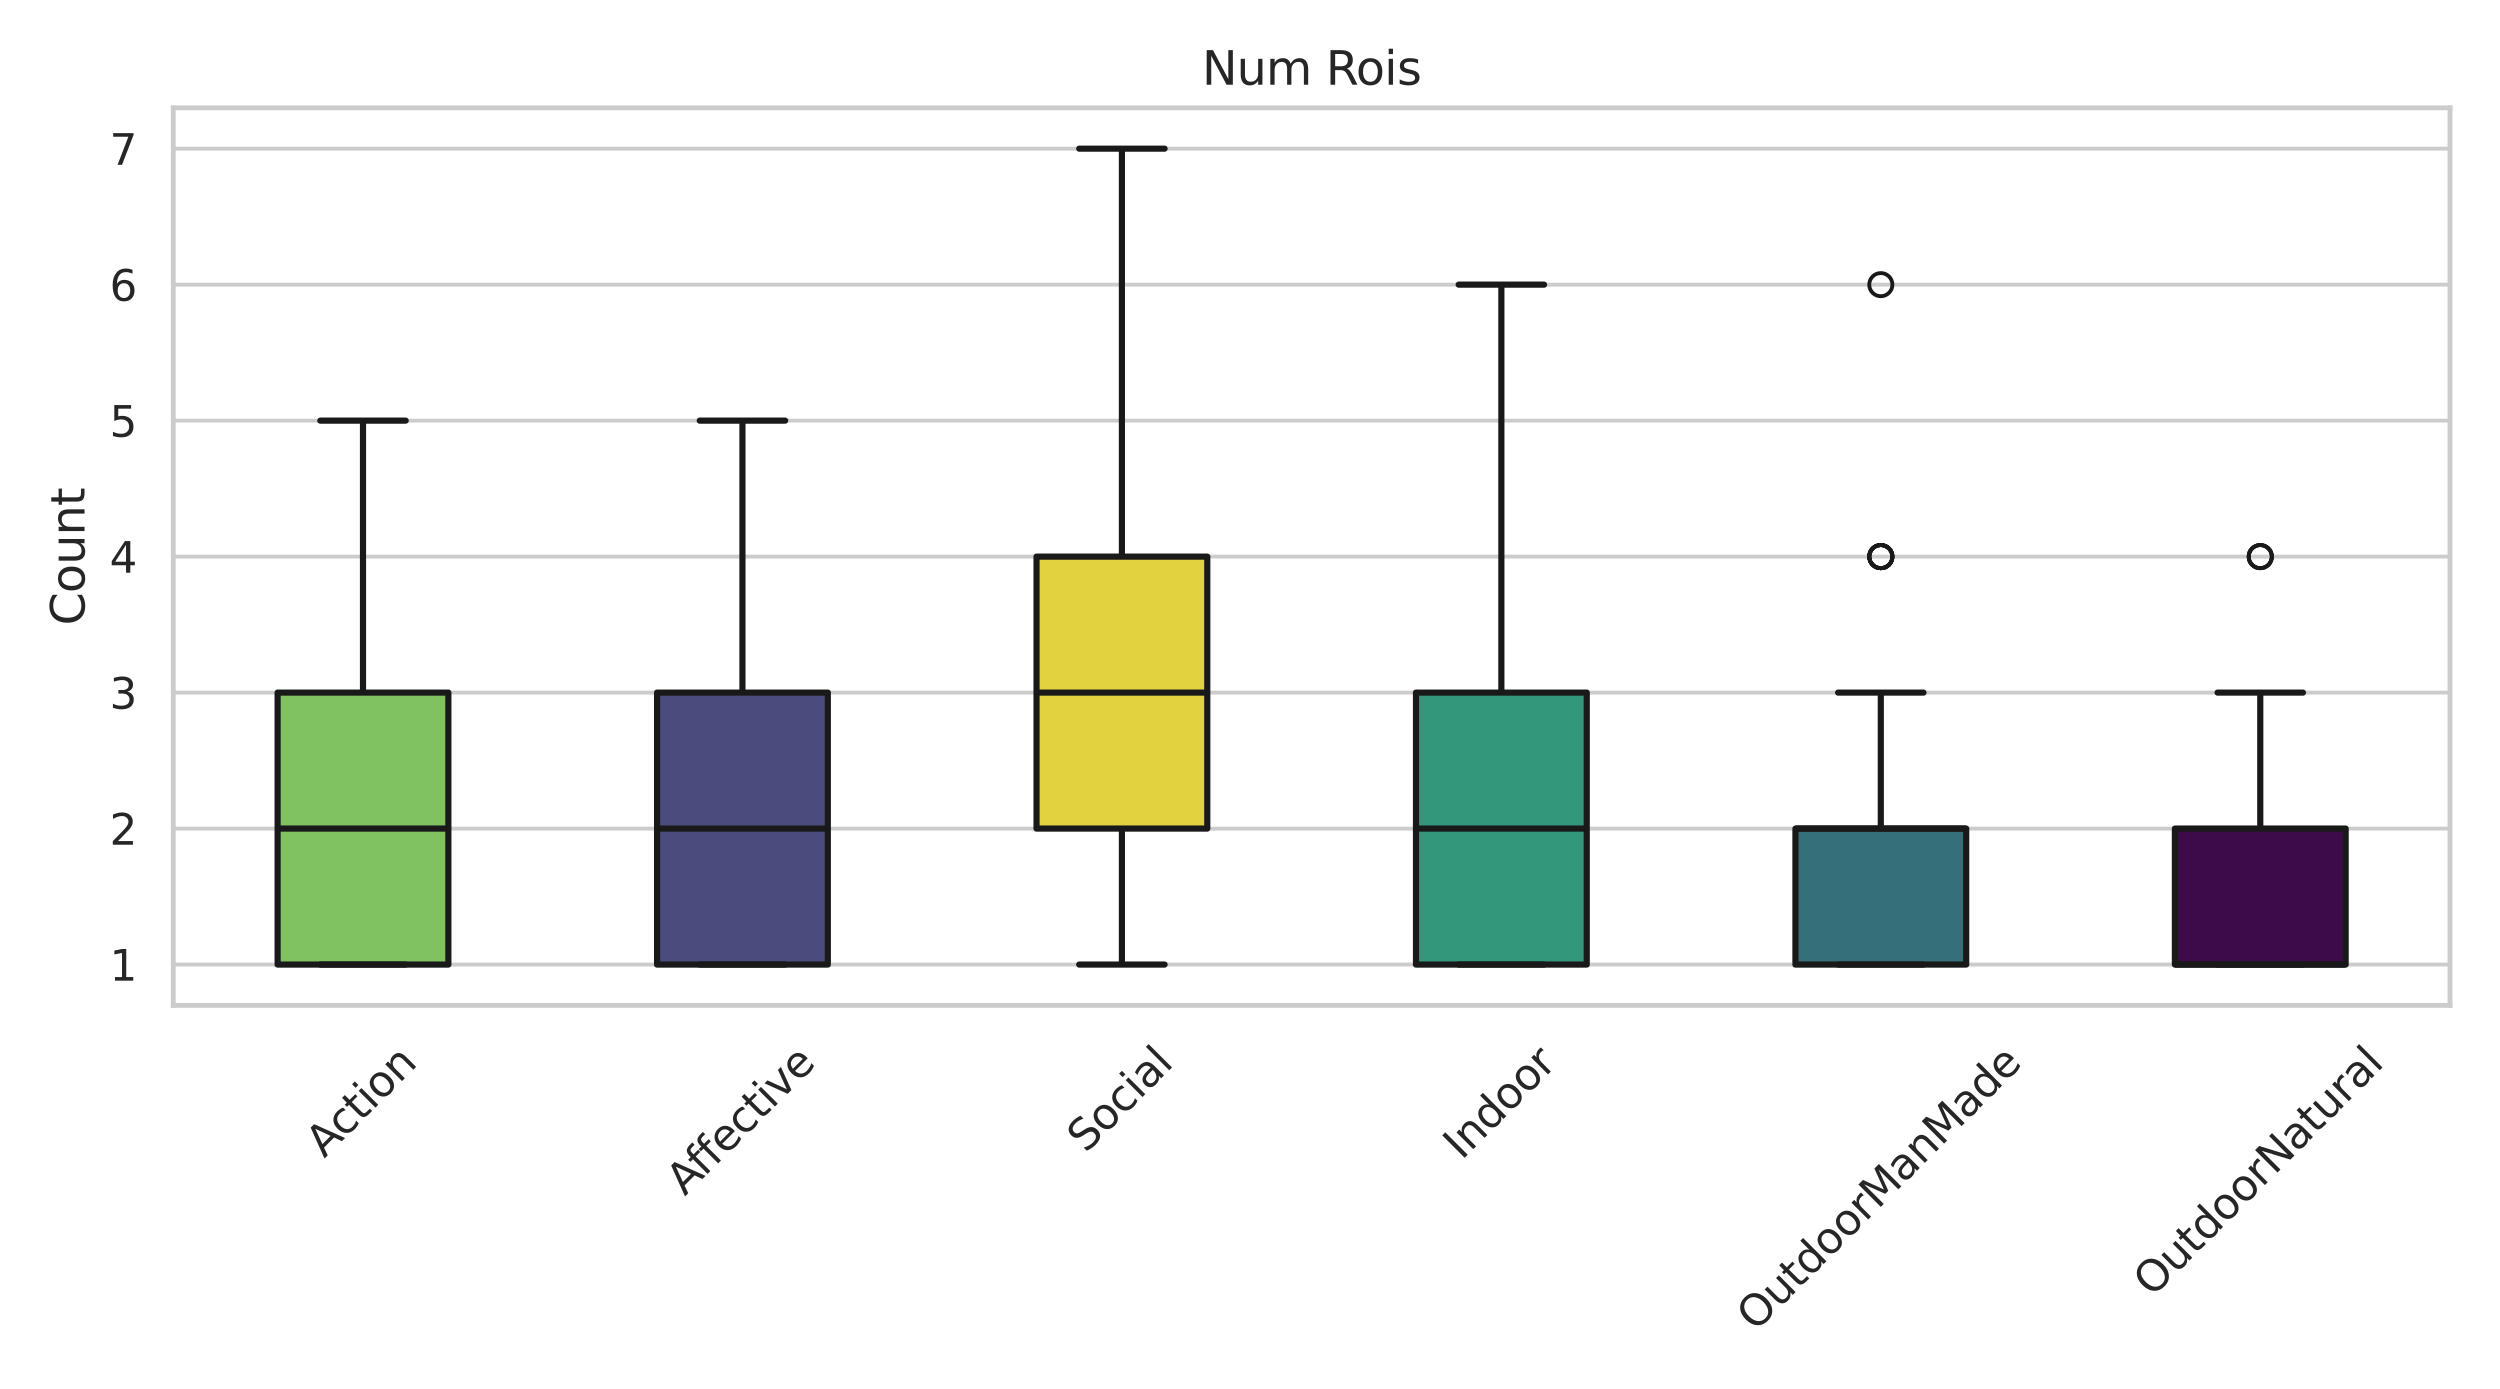 <?xml version="1.0" encoding="utf-8" standalone="no"?>
<!DOCTYPE svg PUBLIC "-//W3C//DTD SVG 1.1//EN"
  "http://www.w3.org/Graphics/SVG/1.1/DTD/svg11.dtd">
<svg xmlns:xlink="http://www.w3.org/1999/xlink" width="648pt" height="360pt" viewBox="0 0 648 360" xmlns="http://www.w3.org/2000/svg" version="1.1">
 <defs>
  <style type="text/css">*{stroke-linejoin: round; stroke-linecap: butt}</style>
 </defs>
 <g id="figure_1">
  <g id="patch_1">
   <path d="M 0 360 
L 648 360 
L 648 0 
L 0 0 
z
" style="fill: #ffffff"/>
  </g>
  <g id="axes_1">
   <g id="patch_2">
    <path d="M 44.91 260.589 
L 635.04 260.589 
L 635.04 27.96 
L 44.91 27.96 
z
" style="fill: #ffffff"/>
   </g>
   <g id="matplotlib.axis_1">
    <g id="xtick_1">
     <g id="text_1">
      <!-- Action -->
      <g style="fill: #262626" transform="translate(84.054 300.36) rotate(-45) scale(0.11 -0.11)">
       <defs>
        <path id="DejaVuSans-41" d="M 2188 4044 
L 1331 1722 
L 3047 1722 
L 2188 4044 
z
M 1831 4666 
L 2547 4666 
L 4325 0 
L 3669 0 
L 3244 1197 
L 1141 1197 
L 716 0 
L 50 0 
L 1831 4666 
z
" transform="scale(0.016)"/>
        <path id="DejaVuSans-63" d="M 3122 3366 
L 3122 2828 
Q 2878 2963 2633 3030 
Q 2388 3097 2138 3097 
Q 1578 3097 1268 2742 
Q 959 2388 959 1747 
Q 959 1106 1268 751 
Q 1578 397 2138 397 
Q 2388 397 2633 464 
Q 2878 531 3122 666 
L 3122 134 
Q 2881 22 2623 -34 
Q 2366 -91 2075 -91 
Q 1284 -91 818 406 
Q 353 903 353 1747 
Q 353 2603 823 3093 
Q 1294 3584 2113 3584 
Q 2378 3584 2631 3529 
Q 2884 3475 3122 3366 
z
" transform="scale(0.016)"/>
        <path id="DejaVuSans-74" d="M 1172 4494 
L 1172 3500 
L 2356 3500 
L 2356 3053 
L 1172 3053 
L 1172 1153 
Q 1172 725 1289 603 
Q 1406 481 1766 481 
L 2356 481 
L 2356 0 
L 1766 0 
Q 1100 0 847 248 
Q 594 497 594 1153 
L 594 3053 
L 172 3053 
L 172 3500 
L 594 3500 
L 594 4494 
L 1172 4494 
z
" transform="scale(0.016)"/>
        <path id="DejaVuSans-69" d="M 603 3500 
L 1178 3500 
L 1178 0 
L 603 0 
L 603 3500 
z
M 603 4863 
L 1178 4863 
L 1178 4134 
L 603 4134 
L 603 4863 
z
" transform="scale(0.016)"/>
        <path id="DejaVuSans-6f" d="M 1959 3097 
Q 1497 3097 1228 2736 
Q 959 2375 959 1747 
Q 959 1119 1226 758 
Q 1494 397 1959 397 
Q 2419 397 2687 759 
Q 2956 1122 2956 1747 
Q 2956 2369 2687 2733 
Q 2419 3097 1959 3097 
z
M 1959 3584 
Q 2709 3584 3137 3096 
Q 3566 2609 3566 1747 
Q 3566 888 3137 398 
Q 2709 -91 1959 -91 
Q 1206 -91 779 398 
Q 353 888 353 1747 
Q 353 2609 779 3096 
Q 1206 3584 1959 3584 
z
" transform="scale(0.016)"/>
        <path id="DejaVuSans-6e" d="M 3513 2113 
L 3513 0 
L 2938 0 
L 2938 2094 
Q 2938 2591 2744 2837 
Q 2550 3084 2163 3084 
Q 1697 3084 1428 2787 
Q 1159 2491 1159 1978 
L 1159 0 
L 581 0 
L 581 3500 
L 1159 3500 
L 1159 2956 
Q 1366 3272 1645 3428 
Q 1925 3584 2291 3584 
Q 2894 3584 3203 3211 
Q 3513 2838 3513 2113 
z
" transform="scale(0.016)"/>
       </defs>
       <use xlink:href="#DejaVuSans-41"/>
       <use xlink:href="#DejaVuSans-63" x="66.658"/>
       <use xlink:href="#DejaVuSans-74" x="121.639"/>
       <use xlink:href="#DejaVuSans-69" x="160.848"/>
       <use xlink:href="#DejaVuSans-6f" x="188.631"/>
       <use xlink:href="#DejaVuSans-6e" x="249.812"/>
      </g>
     </g>
    </g>
    <g id="xtick_2">
     <g id="text_2">
      <!-- Affective -->
      <g style="fill: #262626" transform="translate(177.5 310.177) rotate(-45) scale(0.11 -0.11)">
       <defs>
        <path id="DejaVuSans-66" d="M 2375 4863 
L 2375 4384 
L 1825 4384 
Q 1516 4384 1395 4259 
Q 1275 4134 1275 3809 
L 1275 3500 
L 2222 3500 
L 2222 3053 
L 1275 3053 
L 1275 0 
L 697 0 
L 697 3053 
L 147 3053 
L 147 3500 
L 697 3500 
L 697 3744 
Q 697 4328 969 4595 
Q 1241 4863 1831 4863 
L 2375 4863 
z
" transform="scale(0.016)"/>
        <path id="DejaVuSans-65" d="M 3597 1894 
L 3597 1613 
L 953 1613 
Q 991 1019 1311 708 
Q 1631 397 2203 397 
Q 2534 397 2845 478 
Q 3156 559 3463 722 
L 3463 178 
Q 3153 47 2828 -22 
Q 2503 -91 2169 -91 
Q 1331 -91 842 396 
Q 353 884 353 1716 
Q 353 2575 817 3079 
Q 1281 3584 2069 3584 
Q 2775 3584 3186 3129 
Q 3597 2675 3597 1894 
z
M 3022 2063 
Q 3016 2534 2758 2815 
Q 2500 3097 2075 3097 
Q 1594 3097 1305 2825 
Q 1016 2553 972 2059 
L 3022 2063 
z
" transform="scale(0.016)"/>
        <path id="DejaVuSans-76" d="M 191 3500 
L 800 3500 
L 1894 563 
L 2988 3500 
L 3597 3500 
L 2284 0 
L 1503 0 
L 191 3500 
z
" transform="scale(0.016)"/>
       </defs>
       <use xlink:href="#DejaVuSans-41"/>
       <use xlink:href="#DejaVuSans-66" x="64.783"/>
       <use xlink:href="#DejaVuSans-66" x="99.988"/>
       <use xlink:href="#DejaVuSans-65" x="135.193"/>
       <use xlink:href="#DejaVuSans-63" x="196.717"/>
       <use xlink:href="#DejaVuSans-74" x="251.697"/>
       <use xlink:href="#DejaVuSans-69" x="290.906"/>
       <use xlink:href="#DejaVuSans-76" x="318.689"/>
       <use xlink:href="#DejaVuSans-65" x="377.869"/>
      </g>
     </g>
    </g>
    <g id="xtick_3">
     <g id="text_3">
      <!-- Social -->
      <g style="fill: #262626" transform="translate(281.413 299.062) rotate(-45) scale(0.11 -0.11)">
       <defs>
        <path id="DejaVuSans-53" d="M 3425 4513 
L 3425 3897 
Q 3066 4069 2747 4153 
Q 2428 4238 2131 4238 
Q 1616 4238 1336 4038 
Q 1056 3838 1056 3469 
Q 1056 3159 1242 3001 
Q 1428 2844 1947 2747 
L 2328 2669 
Q 3034 2534 3370 2195 
Q 3706 1856 3706 1288 
Q 3706 609 3251 259 
Q 2797 -91 1919 -91 
Q 1588 -91 1214 -16 
Q 841 59 441 206 
L 441 856 
Q 825 641 1194 531 
Q 1563 422 1919 422 
Q 2459 422 2753 634 
Q 3047 847 3047 1241 
Q 3047 1584 2836 1778 
Q 2625 1972 2144 2069 
L 1759 2144 
Q 1053 2284 737 2584 
Q 422 2884 422 3419 
Q 422 4038 858 4394 
Q 1294 4750 2059 4750 
Q 2388 4750 2728 4690 
Q 3069 4631 3425 4513 
z
" transform="scale(0.016)"/>
        <path id="DejaVuSans-61" d="M 2194 1759 
Q 1497 1759 1228 1600 
Q 959 1441 959 1056 
Q 959 750 1161 570 
Q 1363 391 1709 391 
Q 2188 391 2477 730 
Q 2766 1069 2766 1631 
L 2766 1759 
L 2194 1759 
z
M 3341 1997 
L 3341 0 
L 2766 0 
L 2766 531 
Q 2569 213 2275 61 
Q 1981 -91 1556 -91 
Q 1019 -91 701 211 
Q 384 513 384 1019 
Q 384 1609 779 1909 
Q 1175 2209 1959 2209 
L 2766 2209 
L 2766 2266 
Q 2766 2663 2505 2880 
Q 2244 3097 1772 3097 
Q 1472 3097 1187 3025 
Q 903 2953 641 2809 
L 641 3341 
Q 956 3463 1253 3523 
Q 1550 3584 1831 3584 
Q 2591 3584 2966 3190 
Q 3341 2797 3341 1997 
z
" transform="scale(0.016)"/>
        <path id="DejaVuSans-6c" d="M 603 4863 
L 1178 4863 
L 1178 0 
L 603 0 
L 603 4863 
z
" transform="scale(0.016)"/>
       </defs>
       <use xlink:href="#DejaVuSans-53"/>
       <use xlink:href="#DejaVuSans-6f" x="63.477"/>
       <use xlink:href="#DejaVuSans-63" x="124.658"/>
       <use xlink:href="#DejaVuSans-69" x="179.639"/>
       <use xlink:href="#DejaVuSans-61" x="207.422"/>
       <use xlink:href="#DejaVuSans-6c" x="268.701"/>
      </g>
     </g>
    </g>
    <g id="xtick_4">
     <g id="text_4">
      <!-- Indoor -->
      <g style="fill: #262626" transform="translate(378.86 300.877) rotate(-45) scale(0.11 -0.11)">
       <defs>
        <path id="DejaVuSans-49" d="M 628 4666 
L 1259 4666 
L 1259 0 
L 628 0 
L 628 4666 
z
" transform="scale(0.016)"/>
        <path id="DejaVuSans-64" d="M 2906 2969 
L 2906 4863 
L 3481 4863 
L 3481 0 
L 2906 0 
L 2906 525 
Q 2725 213 2448 61 
Q 2172 -91 1784 -91 
Q 1150 -91 751 415 
Q 353 922 353 1747 
Q 353 2572 751 3078 
Q 1150 3584 1784 3584 
Q 2172 3584 2448 3432 
Q 2725 3281 2906 2969 
z
M 947 1747 
Q 947 1113 1208 752 
Q 1469 391 1925 391 
Q 2381 391 2643 752 
Q 2906 1113 2906 1747 
Q 2906 2381 2643 2742 
Q 2381 3103 1925 3103 
Q 1469 3103 1208 2742 
Q 947 2381 947 1747 
z
" transform="scale(0.016)"/>
        <path id="DejaVuSans-72" d="M 2631 2963 
Q 2534 3019 2420 3045 
Q 2306 3072 2169 3072 
Q 1681 3072 1420 2755 
Q 1159 2438 1159 1844 
L 1159 0 
L 581 0 
L 581 3500 
L 1159 3500 
L 1159 2956 
Q 1341 3275 1631 3429 
Q 1922 3584 2338 3584 
Q 2397 3584 2469 3576 
Q 2541 3569 2628 3553 
L 2631 2963 
z
" transform="scale(0.016)"/>
       </defs>
       <use xlink:href="#DejaVuSans-49"/>
       <use xlink:href="#DejaVuSans-6e" x="29.492"/>
       <use xlink:href="#DejaVuSans-64" x="92.871"/>
       <use xlink:href="#DejaVuSans-6f" x="156.348"/>
       <use xlink:href="#DejaVuSans-6f" x="217.529"/>
       <use xlink:href="#DejaVuSans-72" x="278.711"/>
      </g>
     </g>
    </g>
    <g id="xtick_5">
     <g id="text_5">
      <!-- OutdoorManMade -->
      <g style="fill: #262626" transform="translate(454.972 345.364) rotate(-45) scale(0.11 -0.11)">
       <defs>
        <path id="DejaVuSans-4f" d="M 2522 4238 
Q 1834 4238 1429 3725 
Q 1025 3213 1025 2328 
Q 1025 1447 1429 934 
Q 1834 422 2522 422 
Q 3209 422 3611 934 
Q 4013 1447 4013 2328 
Q 4013 3213 3611 3725 
Q 3209 4238 2522 4238 
z
M 2522 4750 
Q 3503 4750 4090 4092 
Q 4678 3434 4678 2328 
Q 4678 1225 4090 567 
Q 3503 -91 2522 -91 
Q 1538 -91 948 565 
Q 359 1222 359 2328 
Q 359 3434 948 4092 
Q 1538 4750 2522 4750 
z
" transform="scale(0.016)"/>
        <path id="DejaVuSans-75" d="M 544 1381 
L 544 3500 
L 1119 3500 
L 1119 1403 
Q 1119 906 1312 657 
Q 1506 409 1894 409 
Q 2359 409 2629 706 
Q 2900 1003 2900 1516 
L 2900 3500 
L 3475 3500 
L 3475 0 
L 2900 0 
L 2900 538 
Q 2691 219 2414 64 
Q 2138 -91 1772 -91 
Q 1169 -91 856 284 
Q 544 659 544 1381 
z
M 1991 3584 
L 1991 3584 
z
" transform="scale(0.016)"/>
        <path id="DejaVuSans-4d" d="M 628 4666 
L 1569 4666 
L 2759 1491 
L 3956 4666 
L 4897 4666 
L 4897 0 
L 4281 0 
L 4281 4097 
L 3078 897 
L 2444 897 
L 1241 4097 
L 1241 0 
L 628 0 
L 628 4666 
z
" transform="scale(0.016)"/>
       </defs>
       <use xlink:href="#DejaVuSans-4f"/>
       <use xlink:href="#DejaVuSans-75" x="78.711"/>
       <use xlink:href="#DejaVuSans-74" x="142.09"/>
       <use xlink:href="#DejaVuSans-64" x="181.299"/>
       <use xlink:href="#DejaVuSans-6f" x="244.775"/>
       <use xlink:href="#DejaVuSans-6f" x="305.957"/>
       <use xlink:href="#DejaVuSans-72" x="367.139"/>
       <use xlink:href="#DejaVuSans-4d" x="408.252"/>
       <use xlink:href="#DejaVuSans-61" x="494.531"/>
       <use xlink:href="#DejaVuSans-6e" x="555.811"/>
       <use xlink:href="#DejaVuSans-4d" x="619.189"/>
       <use xlink:href="#DejaVuSans-61" x="705.469"/>
       <use xlink:href="#DejaVuSans-64" x="766.748"/>
       <use xlink:href="#DejaVuSans-65" x="830.225"/>
      </g>
     </g>
    </g>
    <g id="xtick_6">
     <g id="text_6">
      <!-- OutdoorNatural -->
      <g style="fill: #262626" transform="translate(557.786 336.444) rotate(-45) scale(0.11 -0.11)">
       <defs>
        <path id="DejaVuSans-4e" d="M 628 4666 
L 1478 4666 
L 3547 763 
L 3547 4666 
L 4159 4666 
L 4159 0 
L 3309 0 
L 1241 3903 
L 1241 0 
L 628 0 
L 628 4666 
z
" transform="scale(0.016)"/>
       </defs>
       <use xlink:href="#DejaVuSans-4f"/>
       <use xlink:href="#DejaVuSans-75" x="78.711"/>
       <use xlink:href="#DejaVuSans-74" x="142.09"/>
       <use xlink:href="#DejaVuSans-64" x="181.299"/>
       <use xlink:href="#DejaVuSans-6f" x="244.775"/>
       <use xlink:href="#DejaVuSans-6f" x="305.957"/>
       <use xlink:href="#DejaVuSans-72" x="367.139"/>
       <use xlink:href="#DejaVuSans-4e" x="408.252"/>
       <use xlink:href="#DejaVuSans-61" x="483.057"/>
       <use xlink:href="#DejaVuSans-74" x="544.336"/>
       <use xlink:href="#DejaVuSans-75" x="583.545"/>
       <use xlink:href="#DejaVuSans-72" x="646.924"/>
       <use xlink:href="#DejaVuSans-61" x="688.037"/>
       <use xlink:href="#DejaVuSans-6c" x="749.316"/>
      </g>
     </g>
    </g>
   </g>
   <g id="matplotlib.axis_2">
    <g id="ytick_1">
     <g id="line2d_1">
      <path d="M 44.91 250.015 
L 635.04 250.015 
" clip-path="url(#p0bc25a6d32)" style="fill: none; stroke: #cccccc; stroke-linecap: round"/>
     </g>
     <g id="text_7">
      <!-- 1 -->
      <g style="fill: #262626" transform="translate(28.411 254.194) scale(0.11 -0.11)">
       <defs>
        <path id="DejaVuSans-31" d="M 794 531 
L 1825 531 
L 1825 4091 
L 703 3866 
L 703 4441 
L 1819 4666 
L 2450 4666 
L 2450 531 
L 3481 531 
L 3481 0 
L 794 0 
L 794 531 
z
" transform="scale(0.016)"/>
       </defs>
       <use xlink:href="#DejaVuSans-31"/>
      </g>
     </g>
    </g>
    <g id="ytick_2">
     <g id="line2d_2">
      <path d="M 44.91 214.768 
L 635.04 214.768 
" clip-path="url(#p0bc25a6d32)" style="fill: none; stroke: #cccccc; stroke-linecap: round"/>
     </g>
     <g id="text_8">
      <!-- 2 -->
      <g style="fill: #262626" transform="translate(28.411 218.947) scale(0.11 -0.11)">
       <defs>
        <path id="DejaVuSans-32" d="M 1228 531 
L 3431 531 
L 3431 0 
L 469 0 
L 469 531 
Q 828 903 1448 1529 
Q 2069 2156 2228 2338 
Q 2531 2678 2651 2914 
Q 2772 3150 2772 3378 
Q 2772 3750 2511 3984 
Q 2250 4219 1831 4219 
Q 1534 4219 1204 4116 
Q 875 4013 500 3803 
L 500 4441 
Q 881 4594 1212 4672 
Q 1544 4750 1819 4750 
Q 2544 4750 2975 4387 
Q 3406 4025 3406 3419 
Q 3406 3131 3298 2873 
Q 3191 2616 2906 2266 
Q 2828 2175 2409 1742 
Q 1991 1309 1228 531 
z
" transform="scale(0.016)"/>
       </defs>
       <use xlink:href="#DejaVuSans-32"/>
      </g>
     </g>
    </g>
    <g id="ytick_3">
     <g id="line2d_3">
      <path d="M 44.91 179.521 
L 635.04 179.521 
" clip-path="url(#p0bc25a6d32)" style="fill: none; stroke: #cccccc; stroke-linecap: round"/>
     </g>
     <g id="text_9">
      <!-- 3 -->
      <g style="fill: #262626" transform="translate(28.411 183.701) scale(0.11 -0.11)">
       <defs>
        <path id="DejaVuSans-33" d="M 2597 2516 
Q 3050 2419 3304 2112 
Q 3559 1806 3559 1356 
Q 3559 666 3084 287 
Q 2609 -91 1734 -91 
Q 1441 -91 1130 -33 
Q 819 25 488 141 
L 488 750 
Q 750 597 1062 519 
Q 1375 441 1716 441 
Q 2309 441 2620 675 
Q 2931 909 2931 1356 
Q 2931 1769 2642 2001 
Q 2353 2234 1838 2234 
L 1294 2234 
L 1294 2753 
L 1863 2753 
Q 2328 2753 2575 2939 
Q 2822 3125 2822 3475 
Q 2822 3834 2567 4026 
Q 2313 4219 1838 4219 
Q 1578 4219 1281 4162 
Q 984 4106 628 3988 
L 628 4550 
Q 988 4650 1302 4700 
Q 1616 4750 1894 4750 
Q 2613 4750 3031 4423 
Q 3450 4097 3450 3541 
Q 3450 3153 3228 2886 
Q 3006 2619 2597 2516 
z
" transform="scale(0.016)"/>
       </defs>
       <use xlink:href="#DejaVuSans-33"/>
      </g>
     </g>
    </g>
    <g id="ytick_4">
     <g id="line2d_4">
      <path d="M 44.91 144.275 
L 635.04 144.275 
" clip-path="url(#p0bc25a6d32)" style="fill: none; stroke: #cccccc; stroke-linecap: round"/>
     </g>
     <g id="text_10">
      <!-- 4 -->
      <g style="fill: #262626" transform="translate(28.411 148.454) scale(0.11 -0.11)">
       <defs>
        <path id="DejaVuSans-34" d="M 2419 4116 
L 825 1625 
L 2419 1625 
L 2419 4116 
z
M 2253 4666 
L 3047 4666 
L 3047 1625 
L 3713 1625 
L 3713 1100 
L 3047 1100 
L 3047 0 
L 2419 0 
L 2419 1100 
L 313 1100 
L 313 1709 
L 2253 4666 
z
" transform="scale(0.016)"/>
       </defs>
       <use xlink:href="#DejaVuSans-34"/>
      </g>
     </g>
    </g>
    <g id="ytick_5">
     <g id="line2d_5">
      <path d="M 44.91 109.028 
L 635.04 109.028 
" clip-path="url(#p0bc25a6d32)" style="fill: none; stroke: #cccccc; stroke-linecap: round"/>
     </g>
     <g id="text_11">
      <!-- 5 -->
      <g style="fill: #262626" transform="translate(28.411 113.207) scale(0.11 -0.11)">
       <defs>
        <path id="DejaVuSans-35" d="M 691 4666 
L 3169 4666 
L 3169 4134 
L 1269 4134 
L 1269 2991 
Q 1406 3038 1543 3061 
Q 1681 3084 1819 3084 
Q 2600 3084 3056 2656 
Q 3513 2228 3513 1497 
Q 3513 744 3044 326 
Q 2575 -91 1722 -91 
Q 1428 -91 1123 -41 
Q 819 9 494 109 
L 494 744 
Q 775 591 1075 516 
Q 1375 441 1709 441 
Q 2250 441 2565 725 
Q 2881 1009 2881 1497 
Q 2881 1984 2565 2268 
Q 2250 2553 1709 2553 
Q 1456 2553 1204 2497 
Q 953 2441 691 2322 
L 691 4666 
z
" transform="scale(0.016)"/>
       </defs>
       <use xlink:href="#DejaVuSans-35"/>
      </g>
     </g>
    </g>
    <g id="ytick_6">
     <g id="line2d_6">
      <path d="M 44.91 73.781 
L 635.04 73.781 
" clip-path="url(#p0bc25a6d32)" style="fill: none; stroke: #cccccc; stroke-linecap: round"/>
     </g>
     <g id="text_12">
      <!-- 6 -->
      <g style="fill: #262626" transform="translate(28.411 77.96) scale(0.11 -0.11)">
       <defs>
        <path id="DejaVuSans-36" d="M 2113 2584 
Q 1688 2584 1439 2293 
Q 1191 2003 1191 1497 
Q 1191 994 1439 701 
Q 1688 409 2113 409 
Q 2538 409 2786 701 
Q 3034 994 3034 1497 
Q 3034 2003 2786 2293 
Q 2538 2584 2113 2584 
z
M 3366 4563 
L 3366 3988 
Q 3128 4100 2886 4159 
Q 2644 4219 2406 4219 
Q 1781 4219 1451 3797 
Q 1122 3375 1075 2522 
Q 1259 2794 1537 2939 
Q 1816 3084 2150 3084 
Q 2853 3084 3261 2657 
Q 3669 2231 3669 1497 
Q 3669 778 3244 343 
Q 2819 -91 2113 -91 
Q 1303 -91 875 529 
Q 447 1150 447 2328 
Q 447 3434 972 4092 
Q 1497 4750 2381 4750 
Q 2619 4750 2861 4703 
Q 3103 4656 3366 4563 
z
" transform="scale(0.016)"/>
       </defs>
       <use xlink:href="#DejaVuSans-36"/>
      </g>
     </g>
    </g>
    <g id="ytick_7">
     <g id="line2d_7">
      <path d="M 44.91 38.534 
L 635.04 38.534 
" clip-path="url(#p0bc25a6d32)" style="fill: none; stroke: #cccccc; stroke-linecap: round"/>
     </g>
     <g id="text_13">
      <!-- 7 -->
      <g style="fill: #262626" transform="translate(28.411 42.713) scale(0.11 -0.11)">
       <defs>
        <path id="DejaVuSans-37" d="M 525 4666 
L 3525 4666 
L 3525 4397 
L 1831 0 
L 1172 0 
L 2766 4134 
L 525 4134 
L 525 4666 
z
" transform="scale(0.016)"/>
       </defs>
       <use xlink:href="#DejaVuSans-37"/>
      </g>
     </g>
    </g>
    <g id="text_14">
     <!-- Count -->
     <g style="fill: #262626" transform="translate(21.916 162.093) rotate(-90) scale(0.12 -0.12)">
      <defs>
       <path id="DejaVuSans-43" d="M 4122 4306 
L 4122 3641 
Q 3803 3938 3442 4084 
Q 3081 4231 2675 4231 
Q 1875 4231 1450 3742 
Q 1025 3253 1025 2328 
Q 1025 1406 1450 917 
Q 1875 428 2675 428 
Q 3081 428 3442 575 
Q 3803 722 4122 1019 
L 4122 359 
Q 3791 134 3420 21 
Q 3050 -91 2638 -91 
Q 1578 -91 968 557 
Q 359 1206 359 2328 
Q 359 3453 968 4101 
Q 1578 4750 2638 4750 
Q 3056 4750 3426 4639 
Q 3797 4528 4122 4306 
z
" transform="scale(0.016)"/>
      </defs>
      <use xlink:href="#DejaVuSans-43"/>
      <use xlink:href="#DejaVuSans-6f" x="69.824"/>
      <use xlink:href="#DejaVuSans-75" x="131.006"/>
      <use xlink:href="#DejaVuSans-6e" x="194.385"/>
      <use xlink:href="#DejaVuSans-74" x="257.764"/>
     </g>
    </g>
   </g>
   <g id="patch_3">
    <path d="M 71.958 250.015 
L 116.217 250.015 
L 116.217 179.521 
L 71.958 179.521 
L 71.958 250.015 
z
" clip-path="url(#p0bc25a6d32)" style="fill: #80c161; stroke: #191919; stroke-width: 1.6; stroke-linejoin: miter"/>
   </g>
   <g id="line2d_8">
    <path d="M 94.088 250.015 
L 94.088 250.015 
" clip-path="url(#p0bc25a6d32)" style="fill: none; stroke: #191919; stroke-width: 1.6"/>
   </g>
   <g id="line2d_9">
    <path d="M 94.088 179.521 
L 94.088 109.028 
" clip-path="url(#p0bc25a6d32)" style="fill: none; stroke: #191919; stroke-width: 1.6"/>
   </g>
   <g id="line2d_10">
    <path d="M 83.023 250.015 
L 105.152 250.015 
" clip-path="url(#p0bc25a6d32)" style="fill: none; stroke: #191919; stroke-width: 1.6; stroke-linecap: round"/>
   </g>
   <g id="line2d_11">
    <path d="M 83.023 109.028 
L 105.152 109.028 
" clip-path="url(#p0bc25a6d32)" style="fill: none; stroke: #191919; stroke-width: 1.6; stroke-linecap: round"/>
   </g>
   <g id="line2d_12"/>
   <g id="patch_4">
    <path d="M 170.313 250.015 
L 214.572 250.015 
L 214.572 179.521 
L 170.313 179.521 
L 170.313 250.015 
z
" clip-path="url(#p0bc25a6d32)" style="fill: #4a4c7e; stroke: #191919; stroke-width: 1.6; stroke-linejoin: miter"/>
   </g>
   <g id="line2d_13">
    <path d="M 192.442 250.015 
L 192.442 250.015 
" clip-path="url(#p0bc25a6d32)" style="fill: none; stroke: #191919; stroke-width: 1.6"/>
   </g>
   <g id="line2d_14">
    <path d="M 192.442 179.521 
L 192.442 109.028 
" clip-path="url(#p0bc25a6d32)" style="fill: none; stroke: #191919; stroke-width: 1.6"/>
   </g>
   <g id="line2d_15">
    <path d="M 181.378 250.015 
L 203.507 250.015 
" clip-path="url(#p0bc25a6d32)" style="fill: none; stroke: #191919; stroke-width: 1.6; stroke-linecap: round"/>
   </g>
   <g id="line2d_16">
    <path d="M 181.378 109.028 
L 203.507 109.028 
" clip-path="url(#p0bc25a6d32)" style="fill: none; stroke: #191919; stroke-width: 1.6; stroke-linecap: round"/>
   </g>
   <g id="line2d_17"/>
   <g id="patch_5">
    <path d="M 268.668 214.768 
L 312.927 214.768 
L 312.927 144.275 
L 268.668 144.275 
L 268.668 214.768 
z
" clip-path="url(#p0bc25a6d32)" style="fill: #e2d240; stroke: #191919; stroke-width: 1.6; stroke-linejoin: miter"/>
   </g>
   <g id="line2d_18">
    <path d="M 290.798 214.768 
L 290.798 250.015 
" clip-path="url(#p0bc25a6d32)" style="fill: none; stroke: #191919; stroke-width: 1.6"/>
   </g>
   <g id="line2d_19">
    <path d="M 290.798 144.275 
L 290.798 38.534 
" clip-path="url(#p0bc25a6d32)" style="fill: none; stroke: #191919; stroke-width: 1.6"/>
   </g>
   <g id="line2d_20">
    <path d="M 279.733 250.015 
L 301.862 250.015 
" clip-path="url(#p0bc25a6d32)" style="fill: none; stroke: #191919; stroke-width: 1.6; stroke-linecap: round"/>
   </g>
   <g id="line2d_21">
    <path d="M 279.733 38.534 
L 301.862 38.534 
" clip-path="url(#p0bc25a6d32)" style="fill: none; stroke: #191919; stroke-width: 1.6; stroke-linecap: round"/>
   </g>
   <g id="line2d_22"/>
   <g id="patch_6">
    <path d="M 367.023 250.015 
L 411.282 250.015 
L 411.282 179.521 
L 367.023 179.521 
L 367.023 250.015 
z
" clip-path="url(#p0bc25a6d32)" style="fill: #33977c; stroke: #191919; stroke-width: 1.6; stroke-linejoin: miter"/>
   </g>
   <g id="line2d_23">
    <path d="M 389.152 250.015 
L 389.152 250.015 
" clip-path="url(#p0bc25a6d32)" style="fill: none; stroke: #191919; stroke-width: 1.6"/>
   </g>
   <g id="line2d_24">
    <path d="M 389.152 179.521 
L 389.152 73.781 
" clip-path="url(#p0bc25a6d32)" style="fill: none; stroke: #191919; stroke-width: 1.6"/>
   </g>
   <g id="line2d_25">
    <path d="M 378.088 250.015 
L 400.217 250.015 
" clip-path="url(#p0bc25a6d32)" style="fill: none; stroke: #191919; stroke-width: 1.6; stroke-linecap: round"/>
   </g>
   <g id="line2d_26">
    <path d="M 378.088 73.781 
L 400.217 73.781 
" clip-path="url(#p0bc25a6d32)" style="fill: none; stroke: #191919; stroke-width: 1.6; stroke-linecap: round"/>
   </g>
   <g id="line2d_27"/>
   <g id="patch_7">
    <path d="M 465.378 250.015 
L 509.637 250.015 
L 509.637 214.768 
L 465.378 214.768 
L 465.378 250.015 
z
" clip-path="url(#p0bc25a6d32)" style="fill: #35707a; stroke: #191919; stroke-width: 1.6; stroke-linejoin: miter"/>
   </g>
   <g id="line2d_28">
    <path d="M 487.507 250.015 
L 487.507 250.015 
" clip-path="url(#p0bc25a6d32)" style="fill: none; stroke: #191919; stroke-width: 1.6"/>
   </g>
   <g id="line2d_29">
    <path d="M 487.507 214.768 
L 487.507 179.521 
" clip-path="url(#p0bc25a6d32)" style="fill: none; stroke: #191919; stroke-width: 1.6"/>
   </g>
   <g id="line2d_30">
    <path d="M 476.443 250.015 
L 498.572 250.015 
" clip-path="url(#p0bc25a6d32)" style="fill: none; stroke: #191919; stroke-width: 1.6; stroke-linecap: round"/>
   </g>
   <g id="line2d_31">
    <path d="M 476.443 179.521 
L 498.572 179.521 
" clip-path="url(#p0bc25a6d32)" style="fill: none; stroke: #191919; stroke-width: 1.6; stroke-linecap: round"/>
   </g>
   <g id="line2d_32">
    <defs>
     <path id="m5f78f74575" d="M 0 3 
C 0.796 3 1.559 2.684 2.121 2.121 
C 2.684 1.559 3 0.796 3 0 
C 3 -0.796 2.684 -1.559 2.121 -2.121 
C 1.559 -2.684 0.796 -3 0 -3 
C -0.796 -3 -1.559 -2.684 -2.121 -2.121 
C -2.684 -1.559 -3 -0.796 -3 0 
C -3 0.796 -2.684 1.559 -2.121 2.121 
C -1.559 2.684 -0.796 3 0 3 
z
" style="stroke: #191919"/>
    </defs>
    <g clip-path="url(#p0bc25a6d32)">
     <use xlink:href="#m5f78f74575" x="487.507" y="73.781" style="fill-opacity: 0; stroke: #191919"/>
     <use xlink:href="#m5f78f74575" x="487.507" y="144.275" style="fill-opacity: 0; stroke: #191919"/>
     <use xlink:href="#m5f78f74575" x="487.507" y="144.275" style="fill-opacity: 0; stroke: #191919"/>
     <use xlink:href="#m5f78f74575" x="487.507" y="144.275" style="fill-opacity: 0; stroke: #191919"/>
     <use xlink:href="#m5f78f74575" x="487.507" y="144.275" style="fill-opacity: 0; stroke: #191919"/>
     <use xlink:href="#m5f78f74575" x="487.507" y="144.275" style="fill-opacity: 0; stroke: #191919"/>
     <use xlink:href="#m5f78f74575" x="487.507" y="144.275" style="fill-opacity: 0; stroke: #191919"/>
    </g>
   </g>
   <g id="patch_8">
    <path d="M 563.733 250.015 
L 607.992 250.015 
L 607.992 214.768 
L 563.733 214.768 
L 563.733 250.015 
z
" clip-path="url(#p0bc25a6d32)" style="fill: #3e0b4a; stroke: #191919; stroke-width: 1.6; stroke-linejoin: miter"/>
   </g>
   <g id="line2d_33">
    <path d="M 585.862 250.015 
L 585.862 250.015 
" clip-path="url(#p0bc25a6d32)" style="fill: none; stroke: #191919; stroke-width: 1.6"/>
   </g>
   <g id="line2d_34">
    <path d="M 585.862 214.768 
L 585.862 179.521 
" clip-path="url(#p0bc25a6d32)" style="fill: none; stroke: #191919; stroke-width: 1.6"/>
   </g>
   <g id="line2d_35">
    <path d="M 574.798 250.015 
L 596.927 250.015 
" clip-path="url(#p0bc25a6d32)" style="fill: none; stroke: #191919; stroke-width: 1.6; stroke-linecap: round"/>
   </g>
   <g id="line2d_36">
    <path d="M 574.798 179.521 
L 596.927 179.521 
" clip-path="url(#p0bc25a6d32)" style="fill: none; stroke: #191919; stroke-width: 1.6; stroke-linecap: round"/>
   </g>
   <g id="line2d_37">
    <g clip-path="url(#p0bc25a6d32)">
     <use xlink:href="#m5f78f74575" x="585.862" y="144.275" style="fill-opacity: 0; stroke: #191919"/>
     <use xlink:href="#m5f78f74575" x="585.862" y="144.275" style="fill-opacity: 0; stroke: #191919"/>
     <use xlink:href="#m5f78f74575" x="585.862" y="144.275" style="fill-opacity: 0; stroke: #191919"/>
    </g>
   </g>
   <g id="line2d_38">
    <path d="M 71.958 214.768 
L 116.217 214.768 
" clip-path="url(#p0bc25a6d32)" style="fill: none; stroke: #191919; stroke-width: 1.6"/>
   </g>
   <g id="line2d_39">
    <path d="M 170.313 214.768 
L 214.572 214.768 
" clip-path="url(#p0bc25a6d32)" style="fill: none; stroke: #191919; stroke-width: 1.6"/>
   </g>
   <g id="line2d_40">
    <path d="M 268.668 179.521 
L 312.927 179.521 
" clip-path="url(#p0bc25a6d32)" style="fill: none; stroke: #191919; stroke-width: 1.6"/>
   </g>
   <g id="line2d_41">
    <path d="M 367.023 214.768 
L 411.282 214.768 
" clip-path="url(#p0bc25a6d32)" style="fill: none; stroke: #191919; stroke-width: 1.6"/>
   </g>
   <g id="line2d_42">
    <path d="M 465.378 214.768 
L 509.637 214.768 
" clip-path="url(#p0bc25a6d32)" style="fill: none; stroke: #191919; stroke-width: 1.6"/>
   </g>
   <g id="line2d_43">
    <path d="M 563.733 250.015 
L 607.992 250.015 
" clip-path="url(#p0bc25a6d32)" style="fill: none; stroke: #191919; stroke-width: 1.6"/>
   </g>
   <g id="patch_9">
    <path d="M 44.91 260.589 
L 44.91 27.96 
" style="fill: none; stroke: #cccccc; stroke-width: 1.25; stroke-linejoin: miter; stroke-linecap: square"/>
   </g>
   <g id="patch_10">
    <path d="M 635.04 260.589 
L 635.04 27.96 
" style="fill: none; stroke: #cccccc; stroke-width: 1.25; stroke-linejoin: miter; stroke-linecap: square"/>
   </g>
   <g id="patch_11">
    <path d="M 44.91 260.589 
L 635.04 260.589 
" style="fill: none; stroke: #cccccc; stroke-width: 1.25; stroke-linejoin: miter; stroke-linecap: square"/>
   </g>
   <g id="patch_12">
    <path d="M 44.91 27.96 
L 635.04 27.96 
" style="fill: none; stroke: #cccccc; stroke-width: 1.25; stroke-linejoin: miter; stroke-linecap: square"/>
   </g>
   <g id="text_15">
    <!-- Num Rois -->
    <g style="fill: #262626" transform="translate(311.57 21.96) scale(0.12 -0.12)">
     <defs>
      <path id="DejaVuSans-6d" d="M 3328 2828 
Q 3544 3216 3844 3400 
Q 4144 3584 4550 3584 
Q 5097 3584 5394 3201 
Q 5691 2819 5691 2113 
L 5691 0 
L 5113 0 
L 5113 2094 
Q 5113 2597 4934 2840 
Q 4756 3084 4391 3084 
Q 3944 3084 3684 2787 
Q 3425 2491 3425 1978 
L 3425 0 
L 2847 0 
L 2847 2094 
Q 2847 2600 2669 2842 
Q 2491 3084 2119 3084 
Q 1678 3084 1418 2786 
Q 1159 2488 1159 1978 
L 1159 0 
L 581 0 
L 581 3500 
L 1159 3500 
L 1159 2956 
Q 1356 3278 1631 3431 
Q 1906 3584 2284 3584 
Q 2666 3584 2933 3390 
Q 3200 3197 3328 2828 
z
" transform="scale(0.016)"/>
      <path id="DejaVuSans-20" transform="scale(0.016)"/>
      <path id="DejaVuSans-52" d="M 2841 2188 
Q 3044 2119 3236 1894 
Q 3428 1669 3622 1275 
L 4263 0 
L 3584 0 
L 2988 1197 
Q 2756 1666 2539 1819 
Q 2322 1972 1947 1972 
L 1259 1972 
L 1259 0 
L 628 0 
L 628 4666 
L 2053 4666 
Q 2853 4666 3247 4331 
Q 3641 3997 3641 3322 
Q 3641 2881 3436 2590 
Q 3231 2300 2841 2188 
z
M 1259 4147 
L 1259 2491 
L 2053 2491 
Q 2509 2491 2742 2702 
Q 2975 2913 2975 3322 
Q 2975 3731 2742 3939 
Q 2509 4147 2053 4147 
L 1259 4147 
z
" transform="scale(0.016)"/>
      <path id="DejaVuSans-73" d="M 2834 3397 
L 2834 2853 
Q 2591 2978 2328 3040 
Q 2066 3103 1784 3103 
Q 1356 3103 1142 2972 
Q 928 2841 928 2578 
Q 928 2378 1081 2264 
Q 1234 2150 1697 2047 
L 1894 2003 
Q 2506 1872 2764 1633 
Q 3022 1394 3022 966 
Q 3022 478 2636 193 
Q 2250 -91 1575 -91 
Q 1294 -91 989 -36 
Q 684 19 347 128 
L 347 722 
Q 666 556 975 473 
Q 1284 391 1588 391 
Q 1994 391 2212 530 
Q 2431 669 2431 922 
Q 2431 1156 2273 1281 
Q 2116 1406 1581 1522 
L 1381 1569 
Q 847 1681 609 1914 
Q 372 2147 372 2553 
Q 372 3047 722 3315 
Q 1072 3584 1716 3584 
Q 2034 3584 2315 3537 
Q 2597 3491 2834 3397 
z
" transform="scale(0.016)"/>
     </defs>
     <use xlink:href="#DejaVuSans-4e"/>
     <use xlink:href="#DejaVuSans-75" x="74.805"/>
     <use xlink:href="#DejaVuSans-6d" x="138.184"/>
     <use xlink:href="#DejaVuSans-20" x="235.596"/>
     <use xlink:href="#DejaVuSans-52" x="267.383"/>
     <use xlink:href="#DejaVuSans-6f" x="332.365"/>
     <use xlink:href="#DejaVuSans-69" x="393.547"/>
     <use xlink:href="#DejaVuSans-73" x="421.33"/>
    </g>
   </g>
  </g>
 </g>
 <defs>
  <clipPath id="p0bc25a6d32">
   <rect x="44.91" y="27.96" width="590.13" height="232.629"/>
  </clipPath>
 </defs>
</svg>
